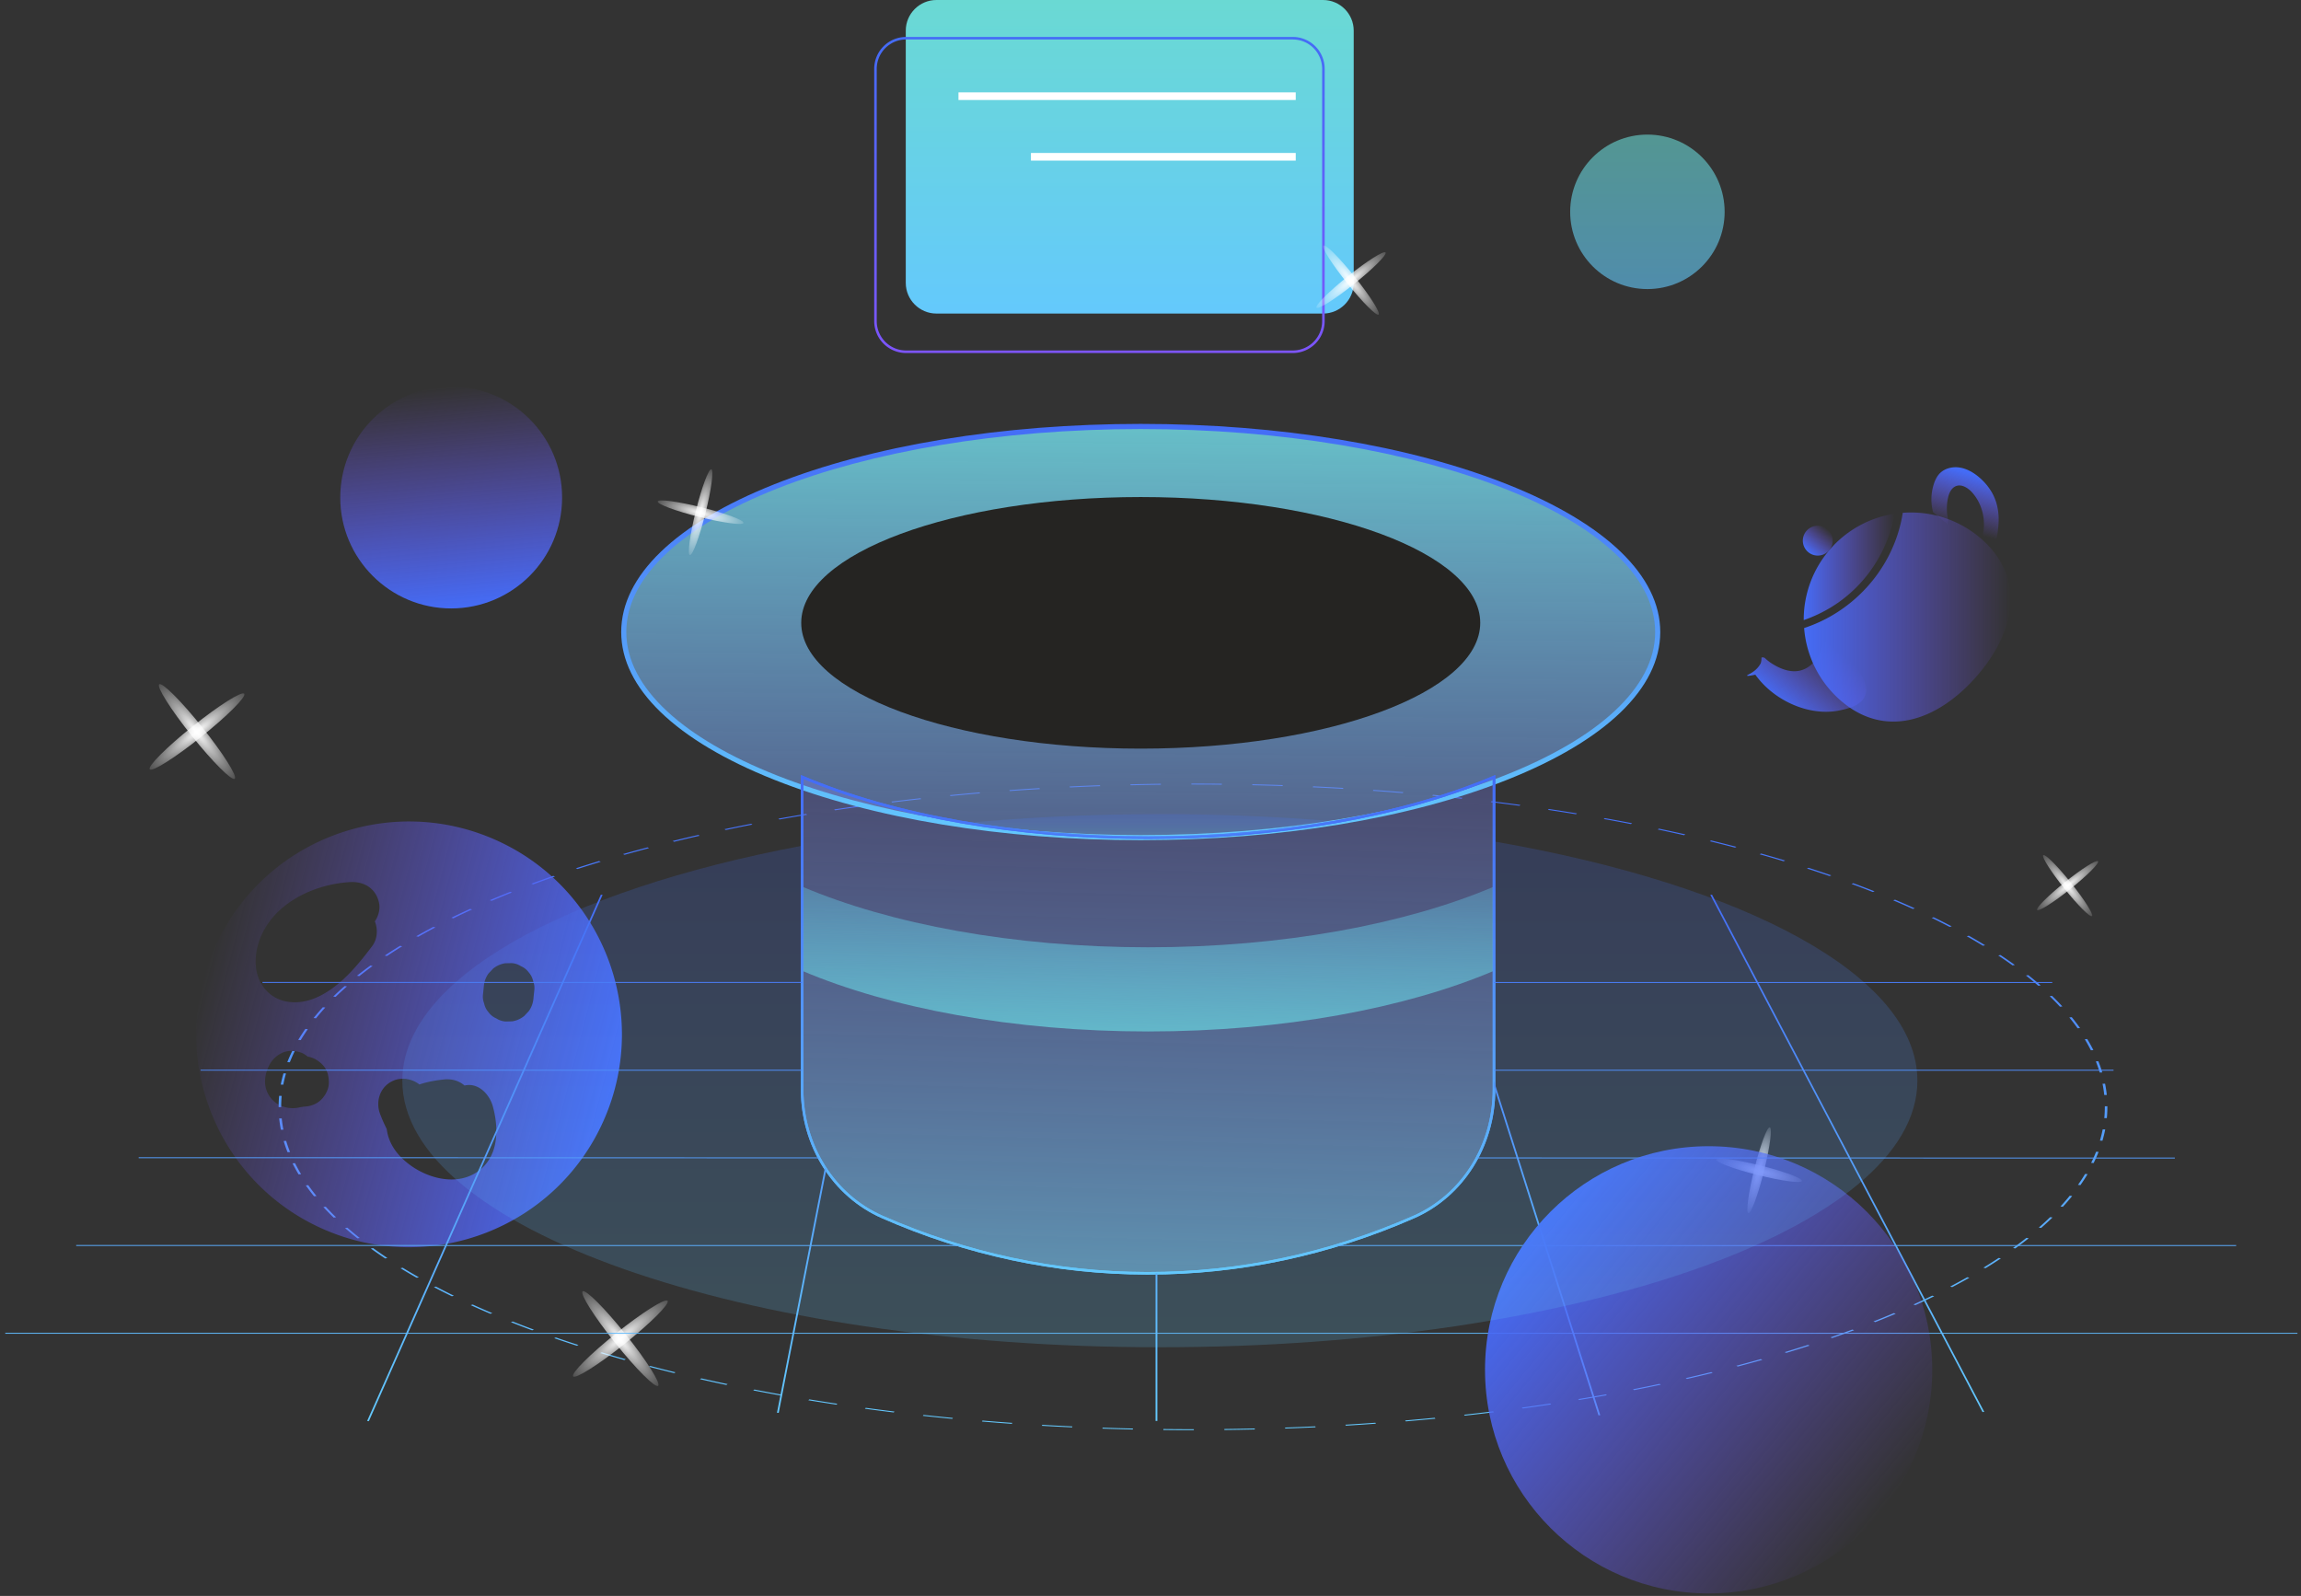<svg width="421" height="292" fill="none" xmlns="http://www.w3.org/2000/svg"><rect width="100%" height="100%" fill="#333333" stroke="none"/><path d="M218.434 261.665h-.154c-1.797 0-3.626-.01-5.432-.033l.014-.173c1.801.019 3.621.033 5.413.033h.154v.173h.005zm5.581-.038l-.014-.172c1.849-.024 3.72-.056 5.563-.098l.028.172c-1.843.042-3.724.08-5.577.098zm-16.744-.088a522.385 522.385 0 01-5.567-.159l.042-.173c1.829.066 3.696.117 5.553.159l-.028.173zm27.888-.173l-.046-.173c1.838-.065 3.7-.14 5.534-.228l.061.172c-1.839.084-3.705.164-5.549.229zm-39.008-.215a445.023 445.023 0 01-5.53-.289l.074-.173c1.83.108 3.682.206 5.512.29l-.056.172zm50.087-.312l-.075-.173c1.83-.107 3.678-.229 5.484-.359l.088.168c-1.81.135-3.663.256-5.497.364zm-61.115-.336a405.11 405.11 0 01-5.464-.425l.102-.168c1.797.149 3.631.294 5.451.42l-.089.173zm72.077-.448l-.103-.168c1.806-.154 3.626-.318 5.409-.49l.117.168c-1.787.172-3.612.336-5.423.49zm-82.969-.462c-1.792-.173-3.602-.36-5.38-.551l.13-.163c1.774.191 3.58.378 5.367.55l-.117.164zm93.772-.588l-.135-.164c1.778-.196 3.565-.401 5.311-.62l.149.163c-1.75.219-3.542.425-5.325.621zm-104.486-.584a377.736 377.736 0 01-5.274-.681l.159-.163c1.736.238 3.509.466 5.259.681l-.144.163zm115.085-.718l-.164-.164c1.736-.238 3.486-.49 5.194-.746l.177.158a341.19 341.19 0 01-5.207.752zm-125.567-.705a394.361 394.361 0 01-5.142-.807l.191-.159c1.685.275 3.407.546 5.129.803l-.178.163zm135.908-.854l-.192-.159c1.699-.28 3.398-.574 5.05-.868l.205.154c-1.652.299-3.355.593-5.063.873zm-146.132-.826a319.643 319.643 0 01-5.003-.933l.215-.154c1.643.317 3.322.634 4.988.928l-.2.159zm156.179-.98l-.219-.154c1.628-.317 3.266-.649 4.867-.989l.233.149c-1.605.341-3.248.672-4.881.994zm-166.096-.947a308.108 308.108 0 01-4.821-1.055l.243-.149c1.573.359 3.192.709 4.807 1.05l-.229.154zm175.77-1.097l-.243-.149a288.88 288.88 0 004.686-1.106l.256.144c-1.549.383-3.131.756-4.699 1.111zm-185.318-1.069c-1.549-.378-3.103-.77-4.62-1.166l.271-.14c1.512.396 3.061.788 4.606 1.166l-.257.14zm194.609-1.204l-.27-.14c1.507-.396 3.014-.807 4.475-1.218l.285.136c-1.466.415-2.978.826-4.49 1.222zm-203.737-1.19a252.371 252.371 0 01-4.396-1.278l.294-.136c1.428.43 2.903.859 4.387 1.279l-.285.135zm212.609-1.306l-.294-.136c1.432-.434 2.86-.877 4.251-1.325l.308.131a257.18 257.18 0 01-4.265 1.33zm-221.284-1.307c-1.4-.453-2.796-.919-4.154-1.386l.318-.126c1.353.467 2.748.933 4.139 1.381l-.303.131zm229.684-1.405l-.318-.126a190.22 190.22 0 004-1.428l.331.122c-1.311.48-2.66.961-4.013 1.432zm-237.865-1.418a164.282 164.282 0 01-3.887-1.489l.34-.117c1.26.5 2.567.999 3.878 1.484l-.33.122zm245.751-1.503l-.34-.117a164.382 164.382 0 003.728-1.526l.351.112a161.04 161.04 0 01-3.739 1.531zm-253.385-1.521a146.051 146.051 0 01-3.603-1.582l.364-.108c1.166.528 2.37 1.06 3.593 1.578l-.354.112zm260.721-1.587l-.364-.107c1.167-.532 2.32-1.074 3.44-1.62l.373.103a158.528 158.528 0 01-3.449 1.624zm-267.773-1.619c-1.12-.546-2.23-1.111-3.295-1.671l.383-.098c1.064.56 2.17 1.12 3.285 1.666l-.373.103zm274.512-1.676l-.383-.098c1.064-.56 2.114-1.134 3.127-1.703l.392.093a122.231 122.231 0 01-3.136 1.708zm-280.943-1.703a87.49 87.49 0 01-2.968-1.75l.402-.089c.952.584 1.95 1.172 2.963 1.746l-.397.093zm287.047-1.759l-.401-.089c.956-.588 1.899-1.19 2.795-1.783l.406.084c-.891.598-1.839 1.2-2.8 1.788zm-292.82-1.778a88.528 88.528 0 01-2.627-1.82l.416-.08c.84.607 1.722 1.218 2.618 1.816l-.406.084zm298.257-1.834l-.415-.08a72.254 72.254 0 002.445-1.852l.424.074a77.067 77.067 0 01-2.454 1.858zM65.4 226.571a62.447 62.447 0 01-2.268-1.885l.43-.065c.718.63 1.479 1.26 2.258 1.88l-.42.07zm308.052-1.904l-.43-.065a52.623 52.623 0 002.081-1.913l.434.06a63.646 63.646 0 01-2.085 1.918zm-312.401-1.89a48.523 48.523 0 01-1.89-1.936l.443-.056a45.816 45.816 0 001.885 1.932l-.438.06zm316.381-1.983l-.443-.056a41.5 41.5 0 001.699-1.969l.447.051a38.829 38.829 0 01-1.703 1.974zm-319.975-1.923a37.69 37.69 0 01-1.507-1.988l.453-.042c.466.663.97 1.33 1.507 1.984l-.453.046zm323.19-2.044l-.452-.042c.466-.662.905-1.334 1.302-2.002l.457.038c-.401.662-.84 1.339-1.307 2.006zm-326.013-1.955a28.882 28.882 0 01-1.11-2.025l.457-.033c.336.672.71 1.353 1.11 2.021l-.457.037zm328.426-2.081l-.457-.033c.336-.672.639-1.358.905-2.035l.462.024a27.362 27.362 0 01-.91 2.044zm-330.451-1.984a23.113 23.113 0 01-.71-2.048l.462-.019c.201.681.44 1.367.71 2.044l-.462.023zm332.066-2.104l-.462-.019c.2-.681.368-1.367.504-2.053l.466.014a25.83 25.83 0 01-.508 2.058zm-333.284-2.007a22.18 22.18 0 01-.308-2.063l.466-.004c.07.686.173 1.376.308 2.058l-.466.009zm334.086-2.119l-.466-.004c.065-.686.098-1.377.098-2.058v-.108h.467v.108a20.4 20.4 0 01-.099 2.062zm-334.03-2.011h-.467v-.056c0-.672.033-1.349.094-2.011l.466.004c-.06.663-.093 1.34-.093 2.007v.056zM385 200.345a20.657 20.657 0 00-.312-2.058l.466-.014c.136.681.243 1.376.313 2.062l-.467.01zM51.834 198.45l-.467-.014c.131-.686.3-1.377.5-2.058l.462.019a23.427 23.427 0 00-.495 2.053zm332.341-2.217a24.57 24.57 0 00-.714-2.044l.462-.023c.271.677.514 1.367.714 2.049l-.462.018zm-331.146-1.88l-.462-.024c.266-.676.57-1.362.9-2.039l.458.033c-.331.672-.63 1.358-.896 2.03zm329.523-2.194a30.388 30.388 0 00-1.116-2.02l.457-.038c.402.668.78 1.349 1.12 2.026l-.461.032zm-327.526-1.857l-.457-.037c.401-.672.835-1.349 1.302-2.012l.453.042c-.462.663-.901 1.335-1.298 2.007zm325.094-2.165a33.937 33.937 0 00-1.512-1.984l.448-.051a37.563 37.563 0 011.517 1.988l-.453.047zm-322.298-1.83l-.449-.051a42.853 42.853 0 011.7-1.974l.443.056a43.35 43.35 0 00-1.694 1.969zm319.083-2.114a46.848 46.848 0 00-1.89-1.932l.434-.06a45.8 45.8 0 011.894 1.936l-.438.056zm-315.5-1.801l-.434-.061a55.687 55.687 0 012.082-1.922l.43.065a52.891 52.891 0 00-2.078 1.918zm311.533-2.035a58.699 58.699 0 00-2.263-1.876l.424-.074c.784.62 1.55 1.255 2.273 1.885l-.434.065zm-307.197-1.764l-.425-.074a72.473 72.473 0 012.45-1.862l.415.079a63.27 63.27 0 00-2.44 1.857zm302.488-1.964a91.63 91.63 0 00-2.622-1.816l.406-.084a81.32 81.32 0 012.632 1.82l-.416.08zm-297.43-1.713l-.406-.084a86.094 86.094 0 012.8-1.787l.402.088a76.811 76.811 0 00-2.796 1.783zm292.008-1.881a110.884 110.884 0 00-2.968-1.745l.392-.093a98.274 98.274 0 012.977 1.75l-.401.088zm-286.263-1.647l-.392-.093a114.827 114.827 0 013.131-1.713l.383.098c-1.064.56-2.114 1.134-3.122 1.708zm280.168-1.801a132.508 132.508 0 00-3.29-1.662l.373-.102c1.125.546 2.236 1.11 3.3 1.666l-.383.098zm-273.765-1.573l-.374-.103a139.735 139.735 0 013.445-1.624l.363.108c-1.166.532-2.319 1.078-3.434 1.619zm267.031-1.713a141.833 141.833 0 00-3.598-1.577l.35-.112c1.218.513 2.431 1.045 3.607 1.582l-.359.107zm-260.017-1.484l-.35-.112a194.87 194.87 0 013.733-1.535l.34.117a193.94 193.94 0 00-3.723 1.53zm252.681-1.619a158.693 158.693 0 00-3.883-1.479l.332-.122c1.316.486 2.627.985 3.892 1.484l-.341.117zm-245.093-1.391l-.332-.121a209.11 209.11 0 014.009-1.437l.317.126a250.09 250.09 0 00-3.994 1.432zm237.197-1.521a223.482 223.482 0 00-4.144-1.381l.308-.131c1.395.448 2.796.915 4.158 1.386l-.322.126zm-229.077-1.288l-.308-.131c1.39-.452 2.823-.9 4.256-1.33l.294.136c-1.428.429-2.856.877-4.242 1.325zm220.663-1.423a206.755 206.755 0 00-4.387-1.274l.28-.136c1.48.416 2.959.845 4.401 1.279l-.294.131zm-212.058-1.181l-.284-.135c1.47-.416 2.981-.826 4.489-1.223l.27.14c-1.502.397-3.005.807-4.475 1.218zm203.164-1.316a252.334 252.334 0 00-4.611-1.162l.256-.145c1.545.378 3.104.77 4.625 1.167l-.27.14zm-194.106-1.064l-.257-.145c1.54-.378 3.118-.751 4.695-1.11l.243.149c-1.573.355-3.146.728-4.681 1.106zm184.786-1.204a343.122 343.122 0 00-4.811-1.05l.228-.149c1.615.34 3.239.69 4.826 1.05l-.243.149zm-175.327-.952l-.233-.149c1.605-.341 3.244-.672 4.881-.994l.22.154a264.6 264.6 0 00-4.868.989zm165.611-1.087a375.04 375.04 0 00-4.989-.929l.206-.154c1.67.299 3.355.611 5.002.933l-.219.15zm-155.778-.836l-.205-.154c1.661-.298 3.364-.592 5.058-.872l.192.158c-1.69.276-3.388.57-5.045.868zm145.717-.961c-1.69-.275-3.416-.546-5.129-.803l.177-.158c1.718.256 3.449.527 5.143.807l-.191.154zm-135.548-.723l-.178-.159c1.713-.257 3.463-.509 5.204-.751l.163.163c-1.736.238-3.481.49-5.189.747zm125.22-.822c-1.731-.233-3.5-.462-5.259-.676l.145-.164c1.764.215 3.537.444 5.273.682l-.159.158zm-114.776-.606l-.15-.164c1.755-.214 3.547-.424 5.325-.62l.135.163c-1.773.196-3.56.401-5.31.621zm104.197-.686a456.61 456.61 0 00-5.367-.551l.117-.168c1.797.173 3.607.359 5.385.551l-.135.168zm-93.525-.495l-.116-.168c1.792-.173 3.616-.341 5.422-.495l.103.168c-1.801.159-3.621.322-5.409.495zm82.745-.537c-1.806-.149-3.64-.289-5.455-.42l.088-.168c1.82.131 3.659.271 5.47.42l-.103.168zm-71.885-.378l-.089-.168c1.815-.13 3.663-.252 5.497-.364l.075.173c-1.829.107-3.673.229-5.483.359zm60.946-.396a410.844 410.844 0 00-5.516-.29l.056-.172c1.839.084 3.701.182 5.53.289l-.07.173zm-49.956-.262l-.061-.172a525.32 525.32 0 015.549-.234l.046.173c-1.843.065-3.705.145-5.534.233zm38.906-.252a439.984 439.984 0 00-5.554-.158l.028-.173c1.853.042 3.729.093 5.568.159l-.042.172zm-27.818-.144l-.028-.173a567.91 567.91 0 015.576-.103l.014.173a425.62 425.62 0 00-5.562.103zm16.702-.108c-1.75-.018-3.524-.028-5.269-.028h-.299v-.172h.299c1.75 0 3.528.009 5.283.028l-.014.172z" fill="url(#prefix__paint0_linear_101_730)"/><path d="M362.051 87.276c-1.018-.854-2.217-1.545-3.533-1.74-1.316-.197-2.753.158-3.663 1.129-.486.518-.794 1.176-1.018 1.848a9.096 9.096 0 00-.154 5.198l2.679 2.25c-.005-.066-.005-.136-.009-.201a1.088 1.088 0 01.126-.537 9.032 9.032 0 01-.075-4.088c.191-.886.602-1.838 1.442-2.184 1.055-.429 2.226.308 2.987 1.158 2.212 2.473 2.795 6.286 1.418 9.305l-.499-.36c.005.458-.023.915-.084 1.368l2.557 2.147c1.088-3.626 2.17-7.57.845-11.121-.602-1.633-1.689-3.057-3.019-4.172z" fill="url(#prefix__paint1_linear_101_730)"/><path d="M332.585 101.649a2.73 2.73 0 100-5.46 2.73 2.73 0 000 5.46z" fill="url(#prefix__paint2_linear_101_730)"/><path d="M336.669 119.597l-2.992-2.459c-.406 2.749-2.067 4.97-4.237 5.53-2.156.555-4.251-.672-4.989-1.106a8.462 8.462 0 01-1.558-1.181c-.159-.079-.327-.13-.49-.102-.033.004-.075.028-.122.051.014.341-.023.681-.126 1.013a4.308 4.308 0 01-.653.924c-.868.938-1.895 1.208-1.853 1.344.024.07.313.079 1.512-.168.005.004.005.009.01.009 3.514 4.905 10.066 7.667 15.46 6.515 1.433-.308 3.883-.85 4.597-2.651.831-2.086-.896-5.287-4.559-7.719z" fill="url(#prefix__paint3_linear_101_730)"/><path d="M335.101 111.057c6.178-3.803 10.308-10.103 11.568-17.066a19.534 19.534 0 00-11.717 6.375 19.538 19.538 0 00-4.933 13.09 25.8 25.8 0 005.082-2.399z" fill="url(#prefix__paint4_linear_101_730)"/><path d="M362.629 98.695a19.546 19.546 0 00-14.49-4.872c-.093.57-.196 1.134-.322 1.694-2.058 9.096-8.932 16.506-17.728 19.39a19.518 19.518 0 006.533 13.128c8.101 7.182 17.705 3.966 24.887-4.135 7.182-8.101 9.222-18.023 1.12-25.205z" fill="url(#prefix__paint5_linear_101_730)"/><path d="M208.714 153.249c52.239 0 94.588-16.838 94.588-37.609 0-20.77-42.349-37.609-94.588-37.609-52.24 0-94.589 16.838-94.589 37.609s42.349 37.609 94.589 37.609z" fill="url(#prefix__paint6_linear_101_730)"/><path d="M208.714 136.971c34.306 0 62.117-10.304 62.117-23.016 0-12.711-27.811-23.016-62.117-23.016-34.307 0-62.119 10.305-62.119 23.016 0 12.712 27.812 23.016 62.119 23.016z" fill="#252422"/><path d="M210.053 153.249c-24.738 0-47.129-4.242-63.29-11.098v57.19c0 10.192 5.773 19.4 14.654 23.306 11.802 5.189 28.34 10.266 48.374 10.308 20.268.047 36.993-5.077 48.888-10.304 8.89-3.906 14.668-13.113 14.668-23.314v-57.181c-16.166 6.851-38.552 11.093-63.294 11.093z" fill="url(#prefix__paint7_linear_101_730)"/><path d="M208.713 153.715c-25.321 0-49.135-3.924-67.055-11.05-18.055-7.178-28-16.777-28-27.03 0-10.248 9.945-19.847 28-27.029 17.92-7.126 41.734-11.05 67.055-11.05 25.322 0 49.136 3.924 67.056 11.05 18.055 7.177 28 16.777 28 27.029 0 10.253-9.945 19.848-28 27.03-17.92 7.13-41.734 11.05-67.056 11.05zm0-75.217c-51.898 0-94.122 16.665-94.122 37.142 0 20.477 42.224 37.142 94.122 37.142s94.122-16.665 94.122-37.142c0-20.477-42.224-37.142-94.122-37.142z" fill="url(#prefix__paint8_linear_101_730)"/><path d="M114.475 244.132c-3.818-4.774-7.346-8.297-7.878-7.868-.532.429 2.124 4.643 5.941 9.417 3.817 4.774 7.345 8.298 7.877 7.868.532-.429-2.123-4.643-5.94-9.417z" fill="url(#prefix__paint9_radial_101_730)"/><path d="M114.283 245.877c4.774-3.817 8.298-7.345 7.868-7.877-.429-.532-4.643 2.123-9.417 5.941-4.774 3.817-8.297 7.345-7.868 7.877.429.532 4.643-2.123 9.417-5.941z" fill="url(#prefix__paint10_radial_101_730)"/><path d="M128.405 92.83c-4.336-1.083-7.948-1.569-8.069-1.083-.121.485 3.295 1.759 7.63 2.842 4.335 1.082 7.947 1.568 8.069 1.082.121-.485-3.295-1.759-7.63-2.842z" fill="url(#prefix__paint11_radial_101_730)"/><path d="M129.067 93.926c1.083-4.335 1.568-7.947 1.083-8.069-.485-.121-1.759 3.295-2.842 7.63-1.083 4.336-1.568 7.948-1.083 8.069.486.121 1.755-3.295 2.842-7.63z" fill="url(#prefix__paint12_radial_101_730)"/><path d="M210.057 233.198h-.266c-16.655-.037-32.96-3.514-48.468-10.332-8.983-3.953-14.793-13.183-14.793-23.52v-57.545l.327.136c16.851 7.144 39.293 11.078 63.2 11.078 23.903 0 46.35-3.934 63.201-11.078l.327-.136v57.545c0 10.337-5.81 19.572-14.808 23.529-15.596 6.846-31.98 10.323-48.72 10.323zm-63.06-90.692v56.84c0 10.15 5.698 19.217 14.513 23.095 15.447 6.79 31.687 10.253 48.281 10.29h.266c16.674 0 32.998-3.458 48.529-10.285 8.825-3.878 14.527-12.945 14.527-23.1v-56.84c-16.87 7.079-39.246 10.976-63.056 10.976-23.814 0-46.19-3.897-63.06-10.976z" fill="url(#prefix__paint13_linear_101_730)"/><path d="M210.053 173.315c-24.738 0-47.129-4.242-63.29-11.097v15.4c16.166 6.855 38.552 11.097 63.29 11.097s47.128-4.242 63.289-11.097v-15.4c-16.161 6.855-38.547 11.097-63.289 11.097z" fill="url(#prefix__paint14_linear_101_730)"/><path d="M171.324 57.367h70.756c3.08 0 5.6-2.52 5.6-5.6V5.6c0-3.08-2.52-5.6-5.6-5.6h-70.756c-3.08 0-5.6 2.52-5.6 5.6v46.167c0 3.08 2.52 5.6 5.6 5.6z" fill="url(#prefix__paint15_linear_101_730)"/><path d="M236.536 64.591H165.78a5.841 5.841 0 01-5.833-5.833V12.591a5.841 5.841 0 015.833-5.834h70.756a5.841 5.841 0 015.833 5.834v46.167a5.838 5.838 0 01-5.833 5.833zM165.78 7.224a5.373 5.373 0 00-5.367 5.367v46.167a5.373 5.373 0 005.367 5.367h70.756a5.373 5.373 0 005.367-5.367V12.591a5.373 5.373 0 00-5.367-5.367H165.78z" fill="url(#prefix__paint16_linear_101_730)"/><path d="M237.073 16.898h-61.708v1.4h61.708v-1.4zM237.073 27.986h-48.45v1.4h48.45v-1.4z" fill="#fff"/><path d="M39.239 173.479c-8.708 19.665.172 42.662 19.838 51.37 19.665 8.708 42.662-.172 51.37-19.838 8.708-19.665-.172-42.662-19.838-51.37-19.665-8.708-42.662.177-51.37 19.838zm45.752 25.13c2.585-.588 4.606 1.661 5.198 3.873 1.046 3.878 1.088 8.671-2.277 11.475-4.573 3.813-11.84 1.153-15.232-3.005-1.055-1.293-1.736-2.823-1.923-4.391a27.14 27.14 0 01-1.204-2.721c-.9-2.343-.009-5.054 2.376-6.104 1.554-.686 3.481-.369 4.806.677 1.494-.5 3.08-.77 4.55-.92 1.414-.135 2.712.252 3.706 1.116zm7.434-22.368l1.185-.028a3.5 3.5 0 011.685.551 3.5 3.5 0 011.437 1.129c.42.481.695 1.022.817 1.634.219.564.284 1.148.196 1.759-.052.495-.103.985-.15 1.479a4.621 4.621 0 01-.83 2.212l-.85.906a4.575 4.575 0 01-2.212.984l-1.185.028a3.508 3.508 0 01-1.685-.55 3.495 3.495 0 01-1.437-1.13 3.472 3.472 0 01-.817-1.633 3.413 3.413 0 01-.196-1.759c.052-.495.103-.985.15-1.48a4.629 4.629 0 01.83-2.212l.85-.905a4.623 4.623 0 012.212-.985zM51.54 192.668c1.087-.537 2.37-.462 3.49-.098.449.145.873.425 1.265.751 1.12.173 2.096.794 2.842 1.629.822.919 1.088 2.198 1.018 3.393-.07 1.152-.803 2.403-1.685 3.117-.798.649-1.815.975-2.837 1.008a9.515 9.515 0 00-.887.154 5.495 5.495 0 01-2.464-.023c-1.932-.453-3.425-1.984-3.733-3.976-.178-1.139.07-2.301.527-3.342.509-1.18 1.311-2.044 2.464-2.613zm12.535-31.281c2.59-.144 4.755 1.2 5.287 3.864.22 1.102-.112 2.329-.78 3.328.603 1.451.453 3.266-.475 4.503-2.744 3.645-6.123 7.751-10.477 9.539-3.169 1.302-6.94 1.064-9.226-1.764-1.955-2.418-1.955-5.717-1.027-8.54 2.268-6.893 9.912-10.547 16.698-10.93z" fill="url(#prefix__paint17_linear_101_730)"/><path d="M322.071 213.229c-4.335-1.082-7.947-1.568-8.068-1.082-.122.485 3.294 1.759 7.63 2.842 4.335 1.082 7.947 1.568 8.068 1.082.122-.485-3.294-1.759-7.63-2.842z" fill="url(#prefix__paint18_radial_101_730)"/><path d="M322.734 214.326c1.083-4.335 1.568-7.947 1.083-8.069-.486-.121-1.76 3.295-2.842 7.63-1.083 4.336-1.568 7.948-1.083 8.069.485.121 1.755-3.295 2.842-7.63z" fill="url(#prefix__paint19_radial_101_730)"/><path d="M210.057 233.198h-.266c-16.655-.037-32.96-3.514-48.468-10.332-8.983-3.953-14.793-13.183-14.793-23.52v-57.545l.327.136c16.851 7.144 39.293 11.078 63.2 11.078 23.903 0 46.35-3.934 63.201-11.078l.327-.136v57.545c0 10.337-5.81 19.572-14.808 23.529-15.596 6.846-31.98 10.323-48.72 10.323zm-63.06-90.692v56.84c0 10.15 5.698 19.217 14.513 23.095 15.447 6.79 31.687 10.253 48.281 10.29h.266c16.674 0 32.998-3.458 48.529-10.285 8.825-3.878 14.527-12.945 14.527-23.1v-56.84c-16.87 7.079-39.246 10.976-63.056 10.976-23.814 0-46.19-3.897-63.06-10.976z" fill="url(#prefix__paint20_linear_101_730)"/><path d="M420.347 243.866h-64.904l-8.368-15.895h62.058v-.168h-62.146l-8.344-15.852 59.271.009v-.168l-59.36-.009-8.363-15.886H386.7v-.168h-56.593l-8.367-15.894h53.746v-.168h-53.835l-8.409-15.974-.317.042 8.386 15.932h-47.964v.168h48.052l8.368 15.894h-56.42v.168h56.504l8.362 15.886-60.419-.01-4.447-13.976v1.05l4.111 12.922h-7.196c-.028.056-.061.112-.093.168h7.34l5.045 15.862h-37.8l-.56.168h38.416l5.054 15.894h-75.908v-10.915c-.112 0-.219 0-.331.005v10.915h-66.08l3.108-15.895h27.463l-.56-.168h-26.871l2.698-13.804c-.089-.13-.173-.261-.257-.392l-2.777 14.192h-66.35l7.056-15.886 61.068.01c-.028-.056-.061-.112-.089-.168l-60.905-.01 7.042-15.852h50.788v-.168H96.041l7.061-15.895h43.657v-.168h-43.582l7.079-15.937-.322-.037-7.093 15.969H48.026v.168h54.74l-7.06 15.895H36.7v.168h58.93l-7.041 15.853-63.215-.01v.168l63.145.01-7.056 15.885H13.94v.168h67.447l-7.06 15.895H.967v.168h73.29l-7.09 15.96.323.037 7.107-15.997h70.387l-2.828 14.457.327.014 2.828-14.476h66.113v15.951h.331V244.02h75.959l4.751 14.933.327-.028-4.742-14.905h67.135l7.546 14.336.317-.042-7.522-14.294h64.82v-.154zm-275.334 0H74.668l7.06-15.895h66.393l-3.108 15.895zm132.832-31.92l60.457.009 8.344 15.853H282.89l-5.045-15.862zm10.15 31.92l-5.054-15.895h63.789l8.367 15.895h-67.102z" fill="url(#prefix__paint21_linear_101_730)"/><path d="M82.55 111.319c11.209 0 20.295-9.087 20.295-20.296 0-11.208-9.086-20.295-20.295-20.295-11.209 0-20.295 9.087-20.295 20.295 0 11.209 9.086 20.296 20.295 20.296z" fill="url(#prefix__paint22_linear_101_730)"/><path d="M312.617 291.536c22.595 0 40.912-18.317 40.912-40.913 0-22.595-18.317-40.912-40.912-40.912-22.596 0-40.913 18.317-40.913 40.912 0 22.596 18.317 40.913 40.913 40.913z" fill="url(#prefix__paint23_linear_101_730)"/><g opacity=".58"><path opacity=".33" d="M210.053 153.249c12.282 0 23.982-1.046 34.631-2.94a385.682 385.682 0 00-32.475-1.349c-12.213 0-24.052.56-35.332 1.601 10.258 1.736 21.453 2.688 33.176 2.688z" fill="url(#prefix__paint24_linear_101_730)"/><path opacity=".33" d="M273.347 153.953v45.388c0 10.197-5.778 19.409-14.668 23.315-11.9 5.231-28.62 10.351-48.888 10.304-20.034-.047-36.568-5.119-48.374-10.309-8.881-3.906-14.654-13.113-14.654-23.305v-44.613c-43.54 8.222-73.15 24.392-73.15 42.994 0 26.931 62.053 48.766 138.6 48.766 76.548 0 138.6-21.835 138.6-48.766 0-19.208-31.579-35.822-77.466-43.774z" fill="url(#prefix__paint25_linear_101_730)"/></g><path d="M247.895 50.675c-2.791-3.49-5.372-6.066-5.759-5.754-.387.313 1.554 3.398 4.345 6.884 2.79 3.49 5.371 6.066 5.758 5.754.392-.313-1.554-3.393-4.344-6.884z" fill="url(#prefix__paint26_radial_101_730)"/><path d="M247.755 51.95c3.49-2.791 6.066-5.372 5.754-5.76-.313-.391-3.398 1.555-6.884 4.345s-6.066 5.372-5.754 5.759c.308.392 3.393-1.554 6.884-4.345z" fill="url(#prefix__paint27_radial_101_730)"/><path d="M301.417 52.887c7.804 0 14.13-6.326 14.13-14.13 0-7.804-6.326-14.131-14.13-14.131-7.804 0-14.131 6.326-14.131 14.13 0 7.805 6.327 14.131 14.131 14.131z" fill="url(#prefix__paint28_linear_101_730)" fill-opacity=".6"/><path d="M37.008 133.065c-3.817-4.774-7.345-8.297-7.877-7.868-.532.43 2.123 4.644 5.94 9.418 3.818 4.774 7.346 8.297 7.878 7.868.532-.43-2.124-4.644-5.941-9.418z" fill="url(#prefix__paint29_radial_101_730)"/><path d="M36.817 134.811c4.774-3.818 8.297-7.346 7.868-7.878-.43-.532-4.644 2.124-9.418 5.941-4.774 3.817-8.297 7.345-7.868 7.877.425.537 4.644-2.123 9.418-5.94z" fill="url(#prefix__paint30_radial_101_730)"/><path d="M378.921 161.532c-2.464-3.08-4.742-5.353-5.082-5.077-.341.275 1.372 2.996 3.836 6.076 2.464 3.08 4.741 5.352 5.082 5.077.345-.275-1.372-2.996-3.836-6.076z" fill="url(#prefix__paint31_radial_101_730)"/><path d="M378.795 162.657c3.08-2.464 5.352-4.742 5.077-5.082-.275-.346-2.996 1.372-6.076 3.836-3.08 2.464-5.353 4.741-5.077 5.082.275.34 2.996-1.377 6.076-3.836z" fill="url(#prefix__paint32_radial_101_730)"/><defs><linearGradient id="prefix__paint0_linear_101_730" x1="218.278" y1="143.365" x2="218.278" y2="261.665" gradientUnits="userSpaceOnUse"><stop stop-color="#446CF6"/><stop offset="1" stop-color="#64C9FC"/></linearGradient><linearGradient id="prefix__paint1_linear_101_730" x1="361.529" y1="86.919" x2="358.672" y2="96.888" gradientUnits="userSpaceOnUse"><stop stop-color="#446CF6"/><stop offset="1" stop-color="#7D54FC" stop-opacity="0"/></linearGradient><linearGradient id="prefix__paint2_linear_101_730" x1="330.806" y1="100.94" x2="334.427" y2="96.855" gradientUnits="userSpaceOnUse"><stop stop-color="#446CF6"/><stop offset="1" stop-color="#7D54FC" stop-opacity="0"/></linearGradient><linearGradient id="prefix__paint3_linear_101_730" x1="326.63" y1="129.741" x2="336.212" y2="118.932" gradientUnits="userSpaceOnUse"><stop stop-color="#446CF6"/><stop offset="1" stop-color="#7D54FC" stop-opacity="0"/></linearGradient><linearGradient id="prefix__paint4_linear_101_730" x1="330.025" y1="103.719" x2="346.673" y2="103.719" gradientUnits="userSpaceOnUse"><stop stop-color="#446CF6"/><stop offset="1" stop-color="#7D54FC" stop-opacity="0"/></linearGradient><linearGradient id="prefix__paint5_linear_101_730" x1="330.088" y1="112.893" x2="367.859" y2="112.893" gradientUnits="userSpaceOnUse"><stop stop-color="#446CF6"/><stop offset="1" stop-color="#7D54FC" stop-opacity="0"/></linearGradient><linearGradient id="prefix__paint6_linear_101_730" x1="209.21" y1="53.5" x2="207.693" y2="242.669" gradientUnits="userSpaceOnUse"><stop offset=".043" stop-color="#6AD9D3"/><stop offset="1" stop-color="#7D54FC" stop-opacity="0"/></linearGradient><linearGradient id="prefix__paint7_linear_101_730" x1="206.766" y1="296.352" x2="212.779" y2="67.006" gradientUnits="userSpaceOnUse"><stop stop-color="#6AD9D3"/><stop offset="1" stop-color="#7D54FC" stop-opacity="0"/></linearGradient><linearGradient id="prefix__paint8_linear_101_730" x1="208.713" y1="77.555" x2="208.713" y2="153.715" gradientUnits="userSpaceOnUse"><stop stop-color="#446CF6"/><stop offset="1" stop-color="#64C9FC"/></linearGradient><linearGradient id="prefix__paint13_linear_101_730" x1="210.057" y1="141.801" x2="210.057" y2="233.198" gradientUnits="userSpaceOnUse"><stop stop-color="#446CF6"/><stop offset="1" stop-color="#64C9FC"/></linearGradient><linearGradient id="prefix__paint14_linear_101_730" x1="209.053" y1="208.123" x2="210.888" y2="138.136" gradientUnits="userSpaceOnUse"><stop stop-color="#6AD9D3"/><stop offset="1" stop-color="#64C9FC" stop-opacity="0"/></linearGradient><linearGradient id="prefix__paint15_linear_101_730" x1="206.702" y1="0" x2="206.702" y2="57.367" gradientUnits="userSpaceOnUse"><stop stop-color="#6AD9D3"/><stop offset="1" stop-color="#64C9FC"/></linearGradient><linearGradient id="prefix__paint16_linear_101_730" x1="201.157" y1="6.757" x2="201.157" y2="64.593" gradientUnits="userSpaceOnUse"><stop stop-color="#446CF6"/><stop offset=".993" stop-color="#7D55FC" stop-opacity=".999"/></linearGradient><linearGradient id="prefix__paint17_linear_101_730" x1="112.532" y1="198.955" x2="37.09" y2="179.581" gradientUnits="userSpaceOnUse"><stop stop-color="#446CF6"/><stop offset="1" stop-color="#7D54FC" stop-opacity="0"/></linearGradient><linearGradient id="prefix__paint20_linear_101_730" x1="210.057" y1="141.801" x2="210.057" y2="233.198" gradientUnits="userSpaceOnUse"><stop stop-color="#446CF6"/><stop offset="1" stop-color="#64C9FC"/></linearGradient><linearGradient id="prefix__paint21_linear_101_730" x1="210.657" y1="163.688" x2="210.657" y2="260.022" gradientUnits="userSpaceOnUse"><stop stop-color="#446CF6"/><stop offset="1" stop-color="#64C9FC"/></linearGradient><linearGradient id="prefix__paint22_linear_101_730" x1="84.473" y1="111.25" x2="80.556" y2="70.852" gradientUnits="userSpaceOnUse"><stop stop-color="#446CF6"/><stop offset="1" stop-color="#7D54FC" stop-opacity="0"/></linearGradient><linearGradient id="prefix__paint23_linear_101_730" x1="281.044" y1="224.556" x2="344.218" y2="276.553" gradientUnits="userSpaceOnUse"><stop stop-color="#446CF6"/><stop offset="1" stop-color="#7D54FC" stop-opacity="0"/></linearGradient><linearGradient id="prefix__paint24_linear_101_730" x1="210.781" y1="148.96" x2="210.781" y2="153.249" gradientUnits="userSpaceOnUse"><stop stop-color="#446CF6"/><stop offset="1" stop-color="#64C9FC"/></linearGradient><linearGradient id="prefix__paint25_linear_101_730" x1="212.213" y1="153.953" x2="212.213" y2="246.493" gradientUnits="userSpaceOnUse"><stop stop-color="#446CF6"/><stop offset="1" stop-color="#64C9FC"/></linearGradient><linearGradient id="prefix__paint28_linear_101_730" x1="301.417" y1="24.626" x2="301.417" y2="52.887" gradientUnits="userSpaceOnUse"><stop stop-color="#6AD9D3"/><stop offset="1" stop-color="#64C9FC"/></linearGradient><radialGradient id="prefix__paint9_radial_101_730" cx="0" cy="0" r="1" gradientUnits="userSpaceOnUse" gradientTransform="rotate(141.354 13.743 142.35) scale(3.316 13.048)"><stop stop-color="#fff"/><stop offset="1" stop-color="#fff" stop-opacity="0"/></radialGradient><radialGradient id="prefix__paint10_radial_101_730" cx="0" cy="0" r="1" gradientUnits="userSpaceOnUse" gradientTransform="rotate(-128.646 115.676 95.11) scale(3.316 13.048)"><stop stop-color="#fff"/><stop offset="1" stop-color="#fff" stop-opacity="0"/></radialGradient><radialGradient id="prefix__paint11_radial_101_730" cx="0" cy="0" r="1" gradientUnits="userSpaceOnUse" gradientTransform="rotate(104.04 27.408 96.903) scale(2.425 9.539)"><stop stop-color="#fff"/><stop offset="1" stop-color="#fff" stop-opacity="0"/></radialGradient><radialGradient id="prefix__paint12_radial_101_730" cx="0" cy="0" r="1" gradientUnits="userSpaceOnUse" gradientTransform="matrix(-2.352 -.588 2.314 -9.254 128.196 93.644)"><stop stop-color="#fff"/><stop offset="1" stop-color="#fff" stop-opacity="0"/></radialGradient><radialGradient id="prefix__paint18_radial_101_730" cx="0" cy="0" r="1" gradientUnits="userSpaceOnUse" gradientTransform="rotate(104.041 77.237 232.704) scale(2.425 9.539)"><stop stop-color="#fff"/><stop offset="1" stop-color="#fff" stop-opacity="0"/></radialGradient><radialGradient id="prefix__paint19_radial_101_730" cx="0" cy="0" r="1" gradientUnits="userSpaceOnUse" gradientTransform="rotate(-165.959 174.107 87.198) scale(2.425 9.539)"><stop stop-color="#fff"/><stop offset="1" stop-color="#fff" stop-opacity="0"/></radialGradient><radialGradient id="prefix__paint26_radial_101_730" cx="0" cy="0" r="1" gradientUnits="userSpaceOnUse" gradientTransform="matrix(-1.894 1.514 -5.957 -7.451 247.048 51.272)"><stop stop-color="#fff"/><stop offset="1" stop-color="#fff" stop-opacity="0"/></radialGradient><radialGradient id="prefix__paint27_radial_101_730" cx="0" cy="0" r="1" gradientUnits="userSpaceOnUse" gradientTransform="matrix(-1.514 -1.894 7.45 -5.958 247.32 51.197)"><stop stop-color="#fff"/><stop offset="1" stop-color="#fff" stop-opacity="0"/></radialGradient><radialGradient id="prefix__paint29_radial_101_730" cx="0" cy="0" r="1" gradientUnits="userSpaceOnUse" gradientTransform="rotate(141.354 -5.514 73.234) scale(3.316 13.048)"><stop stop-color="#fff"/><stop offset="1" stop-color="#fff" stop-opacity="0"/></radialGradient><radialGradient id="prefix__paint30_radial_101_730" cx="0" cy="0" r="1" gradientUnits="userSpaceOnUse" gradientTransform="matrix(-2.071 -2.59 10.19 -8.148 36.164 133.791)"><stop stop-color="#fff"/><stop offset="1" stop-color="#fff" stop-opacity="0"/></radialGradient><radialGradient id="prefix__paint31_radial_101_730" cx="0" cy="0" r="1" gradientUnits="userSpaceOnUse" gradientTransform="rotate(141.354 160.66 147.33) scale(2.14 8.419)"><stop stop-color="#fff"/><stop offset="1" stop-color="#fff" stop-opacity="0"/></radialGradient><radialGradient id="prefix__paint32_radial_101_730" cx="0" cy="0" r="1" gradientUnits="userSpaceOnUse" gradientTransform="matrix(-1.336 -1.671 6.576 -5.258 378.434 161.979)"><stop stop-color="#fff"/><stop offset="1" stop-color="#fff" stop-opacity="0"/></radialGradient></defs></svg>